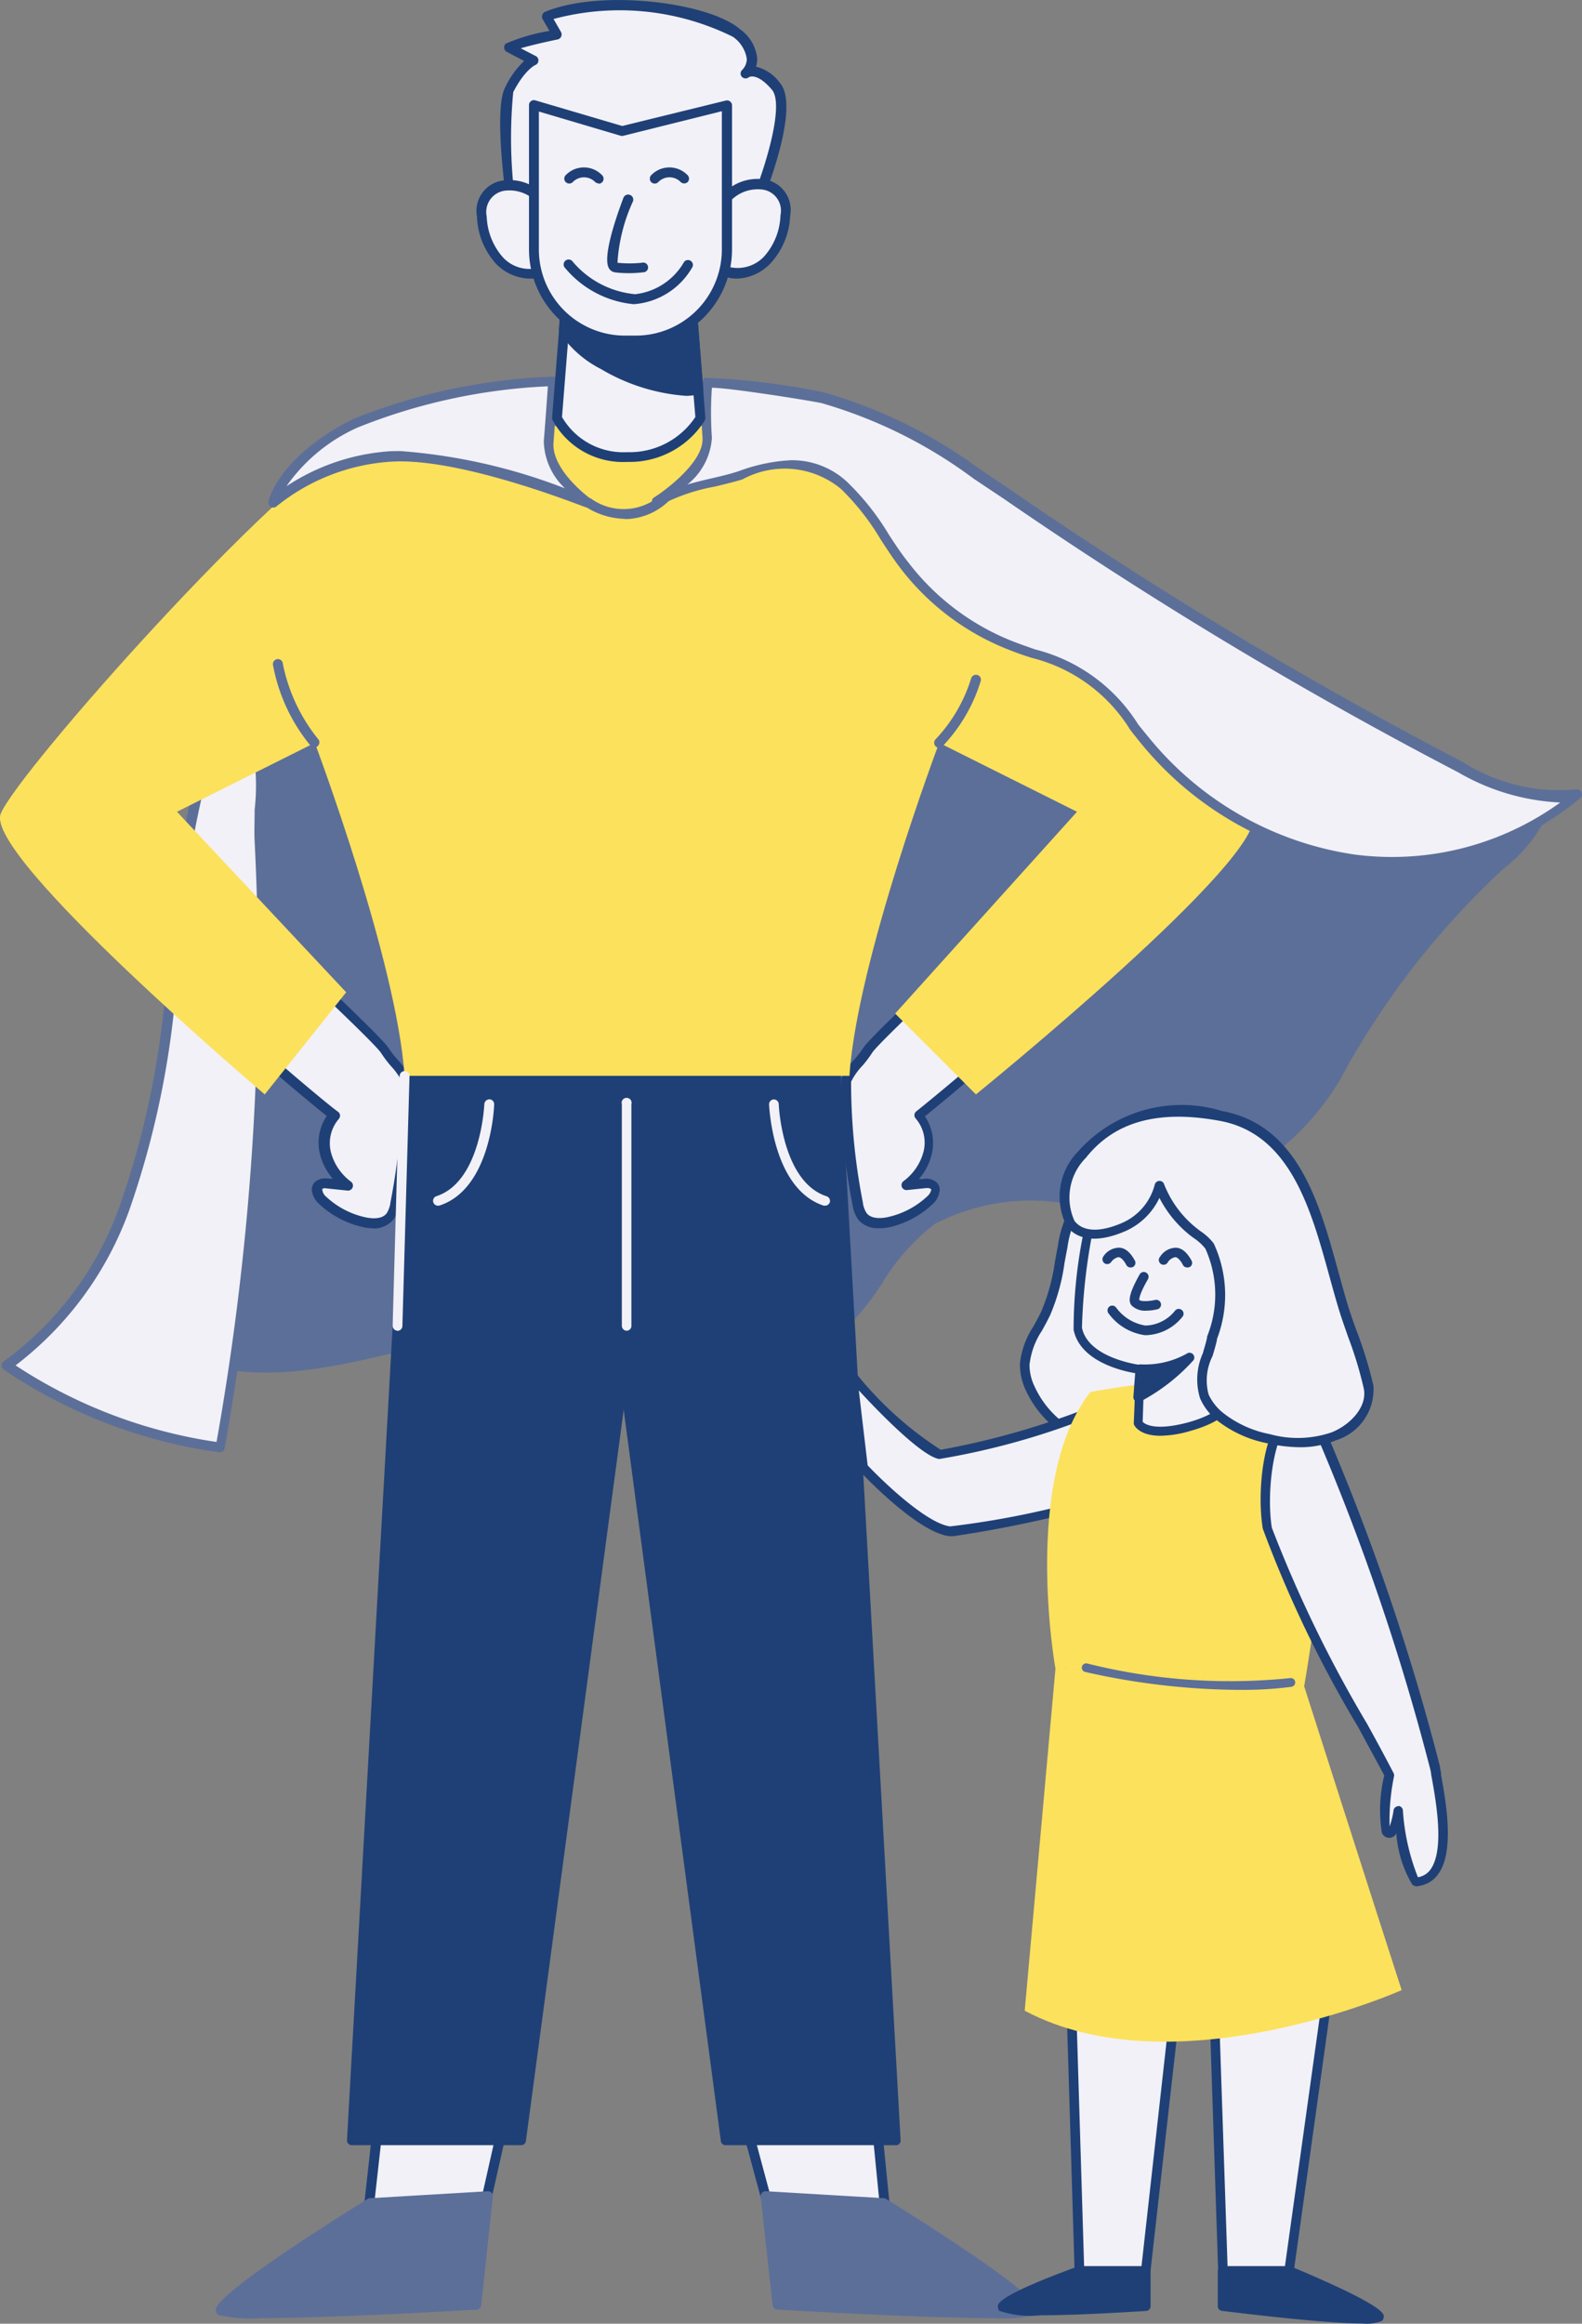 <svg xmlns="http://www.w3.org/2000/svg" width="40.54" height="59.538" viewBox="0 0 40.54 59.538">
  <rect x="0" y="0" width="40.54" height="59.538" fill="#808080" stroke="none"/>
  <g id="Super_Dad_Flatline" data-name="Super Dad_Flatline" transform="translate(-117.601 -23.513)">
    <path id="Tracé_4056" data-name="Tracé 4056" d="M193.85,237.191l1.094,4.071h2.921l-.461-4.672Z" transform="translate(-57.55 -160.82)" fill="#f2f1f7"/>
    <path id="Tracé_4057" data-name="Tracé 4057" d="M197.477,240.995h-2.921a.123.123,0,0,1-.12-.093l-1.1-4.069a.132.132,0,0,1,.017-.1.115.115,0,0,1,.086-.056l3.551-.6a.118.118,0,0,1,.1.025.127.127,0,0,1,.049.088l.464,4.66a.14.14,0,0,1-.032.1A.127.127,0,0,1,197.477,240.995Zm-2.823-.245h2.683l-.434-4.4-3.281.557Z" transform="translate(-57.162 -160.428)" fill="#1f4076"/>
    <path id="Tracé_4058" data-name="Tracé 4058" d="M197.59,252.94l3.026.179s4.113,2.568,3.811,2.779a65.156,65.156,0,0,1-6.531-.159Z" transform="translate(-60.372 -173.161)" fill="#5c6f99"/>
    <path id="Tracé_4059" data-name="Tracé 4059" d="M203.021,255.69c-1.589,0-4.439-.155-5.511-.218a.123.123,0,0,1-.115-.108l-.307-2.786a.13.13,0,0,1,.034-.1.14.14,0,0,1,.1-.039l3.026.179a.12.12,0,0,1,.056.02c1.449.9,3.88,2.475,3.885,2.84a.159.159,0,0,1-.071.135A3.885,3.885,0,0,1,203.021,255.69Zm-5.4-.456c2.207.128,5.609.277,6.266.191a31,31,0,0,0-3.7-2.563l-2.85-.169Z" transform="translate(-59.994 -172.783)" fill="#5c6f99"/>
    <path id="Tracé_4060" data-name="Tracé 4060" d="M159.808,237.191l-.917,4.071H155.97l.522-4.672Z" transform="translate(-28.96 -160.82)" fill="#f2f1f7"/>
    <path id="Tracé_4061" data-name="Tracé 4061" d="M158.52,240.994h-2.914a.128.128,0,0,1-.1-.042.132.132,0,0,1-.032-.1l.52-4.672a.132.132,0,0,1,.051-.088.123.123,0,0,1,.1-.022l3.316.6a.12.12,0,0,1,.083.054.137.137,0,0,1,.017.1l-.915,4.069A.13.13,0,0,1,158.52,240.994Zm-2.779-.245h2.678l.866-3.848-3.053-.557Z" transform="translate(-28.588 -160.428)" fill="#1f4076"/>
    <path id="Tracé_4062" data-name="Tracé 4062" d="M141.6,92.46c1.388.135,2.734.574,4.123.736a5.073,5.073,0,0,0,3.961-.925c.939-.817,1.386-2.121,2.413-2.823,1.56-1.067,3.679-.309,5.552-.49a6.563,6.563,0,0,0,4.785-3.127,20.91,20.91,0,0,1,4.127-5.371A4.035,4.035,0,0,0,167.67,79.2c-.184.392-5.234-1.116-5.724-1.361-1.606-.8-3.22-1.886-4.777-2.82-3.132-1.891-6.188-4.037-9.714-5.008a15.855,15.855,0,0,0-7.274-.262,7.887,7.887,0,0,0-5.02,2.818c-1.66,2.345-.856,4.979-.861,7.6a33.868,33.868,0,0,1-1.1,8.549,8.924,8.924,0,0,1-1.516,3.433c2.239,1.594,4.387,1.1,6.82.52a9.5,9.5,0,0,1,3.1-.213Z" transform="translate(-10.627 -34.669)" fill="#5c6f99"/>
    <path id="Tracé_4063" data-name="Tracé 4063" d="M146.276,92.992a7.846,7.846,0,0,1-.929-.056c-.67-.076-1.337-.221-1.982-.358a18.4,18.4,0,0,0-2.139-.375,9.354,9.354,0,0,0-3.053.211c-2.374.564-4.618,1.1-6.916-.54a.118.118,0,0,1-.051-.081.115.115,0,0,1,.027-.093,9,9,0,0,0,1.491-3.384,33.768,33.768,0,0,0,1.1-8.517c0-.65-.047-1.31-.1-1.947-.145-1.935-.294-3.936.981-5.734a8.082,8.082,0,0,1,5.1-2.867,15.941,15.941,0,0,1,7.333.265,31.93,31.93,0,0,1,8.093,4c.549.338,1.1.677,1.648,1.008.449.27.9.552,1.361.836,1.116.694,2.269,1.413,3.409,1.982.226.113,1.535.527,2.823.876,2.291.616,2.7.544,2.747.522a.123.123,0,0,1,.15-.039.12.12,0,0,1,.059.162,3.887,3.887,0,0,1-1.033,1.2l-.108.1a20.849,20.849,0,0,0-4.1,5.341,6.7,6.7,0,0,1-4.878,3.188,12.134,12.134,0,0,1-2-.029,5.324,5.324,0,0,0-3.495.505A5.491,5.491,0,0,0,150.5,90.64a6.867,6.867,0,0,1-1.094,1.337A4.685,4.685,0,0,1,146.276,92.992Zm-5.94-1.077c.3,0,.611.015.912.044h0a19.15,19.15,0,0,1,2.168.378c.638.137,1.3.28,1.962.356a5.033,5.033,0,0,0,3.87-.893,6.7,6.7,0,0,0,1.052-1.29,5.692,5.692,0,0,1,1.371-1.545,5.52,5.52,0,0,1,3.649-.544,12.192,12.192,0,0,0,1.962.029,6.443,6.443,0,0,0,4.684-3.061,20.975,20.975,0,0,1,4.152-5.4l.108-.093a4.638,4.638,0,0,0,.841-.888,29.393,29.393,0,0,1-5.535-1.435c-1.148-.574-2.308-1.295-3.433-1.991-.456-.285-.91-.567-1.359-.836-.549-.331-1.1-.67-1.648-1.01a31.635,31.635,0,0,0-8.029-3.975,15.715,15.715,0,0,0-7.218-.26,7.888,7.888,0,0,0-4.947,2.769c-1.214,1.714-1.082,3.6-.934,5.572.049.643.1,1.31.1,1.962a34.03,34.03,0,0,1-1.109,8.584,9.276,9.276,0,0,1-1.457,3.372c2.17,1.471,4.233.981,6.622.427A9.6,9.6,0,0,1,140.336,91.915Z" transform="translate(-10.268 -34.289)" fill="#5c6f99"/>
    <path id="Tracé_4064" data-name="Tracé 4064" d="M122.457,105.151a22.905,22.905,0,0,1-1.126,5,8.479,8.479,0,0,1-3.021,4.051,12.88,12.88,0,0,0,5.474,2.1,68.46,68.46,0,0,0,1.082-12.508q0-1.525-.083-3.048c-.037-.75.159-2.5-.228-3.144-.567-.937-1.006.662-1.226,1.373A41.749,41.749,0,0,0,122.457,105.151Z" transform="translate(-0.535 -55.699)" fill="#f2f1f7"/>
    <path id="Tracé_4065" data-name="Tracé 4065" d="M123.378,116.081h-.017a13,13,0,0,1-5.533-2.119.128.128,0,0,1,0-.211,8.43,8.43,0,0,0,2.975-3.99,22.556,22.556,0,0,0,1.118-4.969h0c.091-.657.154-1.346.216-2.013a20.913,20.913,0,0,1,.662-4.169l.034-.108c.245-.836.51-1.589.917-1.641q.272-.034.491.346a5.4,5.4,0,0,1,.245,2.421c0,.314-.015.584,0,.785.049,1.008.078,2.036.083,3.051a68.8,68.8,0,0,1-1.084,12.522A.128.128,0,0,1,123.378,116.081Zm-5.248-2.227a12.728,12.728,0,0,0,5.15,1.962,68.511,68.511,0,0,0,1.059-12.356c0-1.013-.034-2.038-.083-3.041-.012-.211,0-.49,0-.8a5.566,5.566,0,0,0-.218-2.286c-.091-.152-.179-.245-.245-.223-.277.034-.579,1.032-.709,1.471l-.032.108a20.979,20.979,0,0,0-.655,4.125c-.061.67-.123,1.364-.216,2.026h0a22.777,22.777,0,0,1-1.133,5.025A8.718,8.718,0,0,1,118.13,113.854Zm3.924-9.045Z" transform="translate(-0.13 -55.357)" fill="#5c6f99"/>
    <path id="Tracé_4066" data-name="Tracé 4066" d="M155.944,130.033l-1.584,28.24h4.351L161.4,138.1v-8.7Z" transform="translate(-27.744 -79.918)" fill="#1f4076"/>
    <path id="Tracé_4067" data-name="Tracé 4067" d="M158.333,158.016h-4.351a.122.122,0,0,1-.123-.128l1.584-28.23a.12.12,0,0,1,.108-.113l5.454-.647a.125.125,0,0,1,.1.029.13.13,0,0,1,.039.093v8.7l-2.7,20.186A.125.125,0,0,1,158.333,158.016Zm-4.221-.245h4.115l2.671-20.064v-8.539l-5.216.606Z" transform="translate(-27.366 -79.539)" fill="#1f4076"/>
    <path id="Tracé_4068" data-name="Tracé 4068" d="M187.9,130.033l1.584,28.24h-4.351L182.45,138.1v-8.7Z" transform="translate(-48.945 -79.918)" fill="#1f4076"/>
    <path id="Tracé_4069" data-name="Tracé 4069" d="M189.149,158.016H184.8a.12.12,0,0,1-.12-.105L182,137.751V129.02a.122.122,0,0,1,.042-.093.125.125,0,0,1,.1-.029l5.452.635a.118.118,0,0,1,.108.113l1.584,28.243a.125.125,0,0,1-.032.091.12.12,0,0,1-.1.037Zm-4.245-.245h4.115l-1.572-28.01-5.2-.594v8.566Z" transform="translate(-48.606 -79.539)" fill="#1f4076"/>
    <path id="Tracé_4070" data-name="Tracé 4070" d="M133.885,116.88s3.966,3.679,4.169,4.015a6.994,6.994,0,0,1,.557.758,14.375,14.375,0,0,1-.292,3.159.75.75,0,0,1-.123.341.674.674,0,0,1-.694.137,2.288,2.288,0,0,1-1.025-.552c-.108-.1-.208-.28-.1-.383a.289.289,0,0,1,.245-.049l.471.047a1.5,1.5,0,0,1-.562-.834,1.072,1.072,0,0,1,.245-.956c-.262-.191-1.241-1.015-1.5-1.246-.517-.461-1.05-.9-1.56-1.371l-2.043-1.874Z" transform="translate(-10.619 -70.469)" fill="#f2f1f7"/>
    <path id="Tracé_4071" data-name="Tracé 4071" d="M137.4,125.033a1.193,1.193,0,0,1-.3-.039,2.4,2.4,0,0,1-1.084-.584.559.559,0,0,1-.186-.358.287.287,0,0,1,.081-.206.419.419,0,0,1,.351-.083h.105a1.523,1.523,0,0,1-.331-.643,1.226,1.226,0,0,1,.177-.964c-.356-.28-1.167-.964-1.4-1.172s-.422-.37-.633-.554c-.307-.265-.625-.54-.929-.819l-2.043-1.874a.13.13,0,0,1,.025-.206l2.207-1.189a.128.128,0,0,1,.147.017c.407.378,3.985,3.7,4.2,4.042a2.487,2.487,0,0,0,.231.3,2.018,2.018,0,0,1,.334.476,14.6,14.6,0,0,1-.282,3.235.864.864,0,0,1-.147.395.645.645,0,0,1-.522.231Zm-1.226-1.025a.13.13,0,0,0-.076.017.272.272,0,0,0,.1.2,2.139,2.139,0,0,0,.981.522c.125.029.429.081.567-.093a.669.669,0,0,0,.1-.284,16.156,16.156,0,0,0,.3-3.085,1.805,1.805,0,0,0-.294-.414,3.06,3.06,0,0,1-.245-.326c-.147-.245-2.5-2.452-4.091-3.924l-1.977,1.064,1.913,1.754c.3.277.618.549.922.814.213.184.427.368.638.554.26.233,1.226,1.05,1.489,1.241a.12.12,0,0,1,.052.088.13.13,0,0,1-.034.1.954.954,0,0,0-.2.844,1.373,1.373,0,0,0,.515.76.127.127,0,0,1-.088.228l-.471-.049Z" transform="translate(-10.239 -70.05)" fill="#1f4076"/>
    <path id="Tracé_4072" data-name="Tracé 4072" d="M210.623,116.88s-3.968,3.679-4.181,4.015a7,7,0,0,0-.557.758,14.378,14.378,0,0,0,.292,3.159.751.751,0,0,0,.123.341.674.674,0,0,0,.694.137,2.276,2.276,0,0,0,1.025-.552c.11-.1.208-.28.1-.383a.289.289,0,0,0-.245-.049l-.471.047a1.491,1.491,0,0,0,.562-.834,1.069,1.069,0,0,0-.233-.956c.26-.191,1.226-1.015,1.5-1.246.517-.461,1.05-.9,1.56-1.371l2.043-1.874Z" transform="translate(-66.607 -70.469)" fill="#f2f1f7"/>
    <path id="Tracé_4073" data-name="Tracé 4073" d="M206.355,125.062a.645.645,0,0,1-.527-.221.893.893,0,0,1-.147-.395,14.6,14.6,0,0,1-.282-3.235,2.019,2.019,0,0,1,.334-.476,2.484,2.484,0,0,0,.231-.3c.216-.346,3.794-3.664,4.2-4.042a.123.123,0,0,1,.145-.017l2.207,1.189a.13.13,0,0,1,.064.1.125.125,0,0,1-.039.11L210.5,119.65c-.3.28-.62.554-.929.819-.211.184-.424.368-.633.554s-1.047.893-1.4,1.172a1.226,1.226,0,0,1,.177.964,1.518,1.518,0,0,1-.329.643h.1a.41.41,0,0,1,.351.083.277.277,0,0,1,.081.206.559.559,0,0,1-.186.358,2.4,2.4,0,0,1-1.084.584A1.193,1.193,0,0,1,206.355,125.062Zm3.924-8.417c-1.592,1.471-3.946,3.679-4.093,3.924a3.038,3.038,0,0,1-.245.326,1.667,1.667,0,0,0-.294.414,15.952,15.952,0,0,0,.3,3.085.637.637,0,0,0,.1.284c.142.179.468.118.566.093a2.138,2.138,0,0,0,.981-.522.309.309,0,0,0,.108-.179c-.032-.047-.12-.037-.154-.034l-.471.049a.13.13,0,0,1-.13-.081.128.128,0,0,1,.042-.147,1.374,1.374,0,0,0,.515-.76.947.947,0,0,0-.2-.844.13.13,0,0,1-.034-.1.127.127,0,0,1,.051-.088c.245-.191,1.226-1.008,1.489-1.241.211-.186.424-.37.638-.554.3-.265.62-.537.922-.814l1.913-1.753Z" transform="translate(-66.236 -70.08)" fill="#1f4076"/>
    <path id="Tracé_4074" data-name="Tracé 4074" d="M117.62,77.722c.441-1.079,7.112-8.584,9.074-9.513s6.7-.26,6.7-.26h.537s4.743-.672,6.705.26,8.63,8.434,9.074,9.513-7.1,7.193-7.1,7.193l-2.07-2.072,4.66-5.17-3.532-1.766s-2.107,5.592-2.3,8.532h-11.4c-.2-2.943-2.3-8.532-2.3-8.532l-3.532,1.766,4.336,4.625-2.087,2.617S117.179,78.8,117.62,77.722Z" transform="translate(0 -33.361)" fill="#fce15c"/>
    <path id="Tracé_4075" data-name="Tracé 4075" d="M195.171,66.323a109.567,109.567,0,0,0,11.634,7,4.734,4.734,0,0,0,2.987.709,7.416,7.416,0,0,1-5.719,1.636,8.473,8.473,0,0,1-5.241-2.9,8.444,8.444,0,0,0-1.78-1.859,10.515,10.515,0,0,0-1.758-.7,6.347,6.347,0,0,1-2.766-2.077A12.513,12.513,0,0,0,191,66.108a2.4,2.4,0,0,0-2.641-.275,9.749,9.749,0,0,0-2.161.694s1.361-.863,1.3-1.653a8.484,8.484,0,0,1,0-1.4,21.82,21.82,0,0,1,2.965.387,12.22,12.22,0,0,1,3.941,1.962Z" transform="translate(-51.776 -30.144)" fill="#f2f1f7"/>
    <path id="Tracé_4076" data-name="Tracé 4076" d="M204.669,75.434a7.357,7.357,0,0,1-.981-.064,8.615,8.615,0,0,1-5.322-2.943c-.135-.159-.265-.321-.395-.49a4.136,4.136,0,0,0-2.531-1.842c-.189-.061-.378-.125-.564-.2a6.452,6.452,0,0,1-2.811-2.121c-.174-.231-.336-.478-.49-.716a6.224,6.224,0,0,0-1.015-1.29,2.262,2.262,0,0,0-2.519-.245c-.218.069-.459.125-.709.186a4.838,4.838,0,0,0-1.422.49h0a.128.128,0,0,1-.174-.039.125.125,0,0,1,.037-.174c.015,0,1.295-.836,1.241-1.538a8.587,8.587,0,0,1,0-1.425.145.145,0,0,1,.056-.1,18.164,18.164,0,0,1,3.063.375,12.554,12.554,0,0,1,3.983,1.962l.755.508h0A110.317,110.317,0,0,0,206.5,72.768a4.587,4.587,0,0,0,2.9.7.128.128,0,0,1,.108.221,7.519,7.519,0,0,1-4.839,1.746Zm-15.37-10.4a2.063,2.063,0,0,1,1.432.567,6.545,6.545,0,0,1,1.059,1.341c.152.233.311.476.49.7a6.261,6.261,0,0,0,2.7,2.038c.181.071.365.132.552.2a4.373,4.373,0,0,1,2.646,1.923c.13.162.258.321.39.476a8.363,8.363,0,0,0,5.15,2.857,7.357,7.357,0,0,0,5.275-1.332,5.719,5.719,0,0,1-2.617-.775,110.283,110.283,0,0,1-11.649-7.012l-.758-.505a12.145,12.145,0,0,0-3.9-1.94c-.257-.059-2.359-.395-2.815-.395a9.224,9.224,0,0,0,0,1.285,1.669,1.669,0,0,1-.628,1.194c.208-.061.424-.113.638-.162s.49-.115.689-.184A4.429,4.429,0,0,1,189.3,65.033Z" transform="translate(-51.41 -29.729)" fill="#5c6f99"/>
    <path id="Tracé_4077" data-name="Tracé 4077" d="M146.2,66.452a5.268,5.268,0,0,1,3.041-1.18,15.8,15.8,0,0,1,5,1.18s-1.062-.763-1-1.552.115-1.55.115-1.55a15.531,15.531,0,0,0-5.064,1.074C146.433,65.361,146.2,66.452,146.2,66.452Z" transform="translate(-21.586 -30.067)" fill="#f2f1f7"/>
    <path id="Tracé_4078" data-name="Tracé 4078" d="M153.827,66.207a.106.106,0,0,1-.047,0c-.032,0-3.151-1.268-4.959-1.17a5.185,5.185,0,0,0-2.963,1.145.128.128,0,0,1-.147.017.125.125,0,0,1-.061-.137c0-.047.275-1.165,2.168-2.116a15.174,15.174,0,0,1,5.118-1.086.128.128,0,0,1,.132.135s-.054.763-.115,1.552c-.056.711.937,1.432.947,1.44a.128.128,0,0,1-.074.231Zm-4.8-1.44a14.663,14.663,0,0,1,4.221.956,1.709,1.709,0,0,1-.544-1.207c.047-.581.086-1.15.105-1.408a14.831,14.831,0,0,0-4.873,1.055,4.428,4.428,0,0,0-1.827,1.506,5.462,5.462,0,0,1,2.7-.9Z" transform="translate(-21.168 -29.697)" fill="#5c6f99"/>
    <path id="Tracé_4079" data-name="Tracé 4079" d="M176.781,29.129s1-2.421.51-3-.777-.334-.777-.334.491-.422-.245-1.042a6.519,6.519,0,0,0-4.856-.419l.27.464a7.519,7.519,0,0,0-1.226.334l.633.334s-.3.11-.633.753.186,3.806.186,3.806S175.9,30.414,176.781,29.129Z" transform="translate(-39.809 -0.405)" fill="#f2f1f7"/>
    <path id="Tracé_4080" data-name="Tracé 4080" d="M172,29.806c-.932,0-1.653-.052-1.731-.059a.123.123,0,0,1-.115-.105c-.054-.326-.515-3.223-.174-3.885a2.278,2.278,0,0,1,.49-.682l-.446-.233a.123.123,0,0,1-.066-.1.128.128,0,0,1,.044-.113,4.839,4.839,0,0,1,1.116-.324l-.181-.314a.125.125,0,0,1,0-.1.128.128,0,0,1,.071-.076c1.422-.589,4.186-.245,4.986.441a1.052,1.052,0,0,1,.449.765.628.628,0,0,1-.032.2,1.067,1.067,0,0,1,.618.424c.522.616-.385,2.869-.491,3.124a.076.076,0,0,1-.012.025C175.929,29.646,173.636,29.806,172,29.806Zm-1.619-.3c1.506.1,5.216.135,5.913-.839.375-.91.844-2.479.525-2.855s-.53-.365-.6-.314a.13.13,0,0,1-.174-.022.125.125,0,0,1,.015-.174.4.4,0,0,0,.115-.28.836.836,0,0,0-.361-.569A6.543,6.543,0,0,0,171.223,24l.194.338a.135.135,0,0,1,0,.115.128.128,0,0,1-.091.071c-.336.069-.709.157-.944.226l.387.2a.123.123,0,0,1,.066.12.125.125,0,0,1-.081.11s-.265.115-.564.694A12.389,12.389,0,0,0,170.379,29.5Zm6.026-.777Z" transform="translate(-39.437 0)" fill="#1f4076"/>
    <path id="Tracé_4081" data-name="Tracé 4081" d="M192.41,43.714c.164-1.02,1.859-1.273,1.773-.069a1.754,1.754,0,0,1-.451,1.128,1.05,1.05,0,0,1-1.135.265" transform="translate(-56.463 -14.588)" fill="#f2f1f7"/>
    <path id="Tracé_4082" data-name="Tracé 4082" d="M192.545,44.757a.981.981,0,0,1-.4-.083.133.133,0,1,1,.1-.245.932.932,0,0,0,1-.245,1.67,1.67,0,0,0,.414-1.05.545.545,0,0,0-.49-.662.966.966,0,0,0-1.037.76.125.125,0,0,1-.145.105.13.13,0,0,1-.105-.147,1.209,1.209,0,0,1,1.317-.981.79.79,0,0,1,.709.932,1.91,1.91,0,0,1-.49,1.209A1.243,1.243,0,0,1,192.545,44.757Z" transform="translate(-56.058 -14.105)" fill="#1f4076"/>
    <path id="Tracé_4083" data-name="Tracé 4083" d="M169.734,43.714c-.162-1.02-1.857-1.273-1.773-.069a1.78,1.78,0,0,0,.451,1.128,1.05,1.05,0,0,0,1.135.265" transform="translate(-38.007 -14.588)" fill="#f2f1f7"/>
    <path id="Tracé_4084" data-name="Tracé 4084" d="M168.761,44.849a1.241,1.241,0,0,1-.873-.378,1.893,1.893,0,0,1-.49-1.209.787.787,0,0,1,.709-.932,1.212,1.212,0,0,1,1.315.981.125.125,0,0,1-.105.147.128.128,0,0,1-.145-.105.964.964,0,0,0-1.035-.76.55.55,0,0,0-.49.662,1.675,1.675,0,0,0,.417,1.05.927.927,0,0,0,.981.245.125.125,0,0,1,.167.064.128.128,0,0,1-.064.169A.981.981,0,0,1,168.761,44.849Z" transform="translate(-37.574 -14.197)" fill="#1f4076"/>
    <path id="Tracé_4085" data-name="Tracé 4085" d="M175.81,55.121a1.942,1.942,0,0,0,1.8,1,2.158,2.158,0,0,0,1.879-1l-.056-.714-.137-1.658-.125-1.55h-3.046l-.1,1.268-.032.4Z" transform="translate(-43.934 -20.897)" fill="#f2f1f7"/>
    <path id="Tracé_4086" data-name="Tracé 4086" d="M177.212,55.845a2.05,2.05,0,0,1-1.91-1.072.13.13,0,0,1-.012-.061l.311-3.924a.128.128,0,0,1,.125-.118h3.053a.13.13,0,0,1,.128.118l.311,3.924a.176.176,0,0,1-.015.071A2.276,2.276,0,0,1,177.212,55.845Zm-1.668-1.15a1.817,1.817,0,0,0,1.668.9,2.023,2.023,0,0,0,1.749-.9l-.309-3.767h-2.808Z" transform="translate(-43.541 -20.497)" fill="#1f4076"/>
    <path id="Tracé_4087" data-name="Tracé 4087" d="M176.53,56.74a2.747,2.747,0,0,0,1,.88,4.294,4.294,0,0,0,2.438.65l-.137-1.648a7.407,7.407,0,0,1-1.761,0,5.1,5.1,0,0,1-1.518-.292Z" transform="translate(-44.477 -24.769)" fill="#1f4076"/>
    <path id="Tracé_4088" data-name="Tracé 4088" d="M179.267,58.088a4.965,4.965,0,0,1-2.192-.689,2.781,2.781,0,0,1-1.047-.922A.125.125,0,0,1,176,56.4l.029-.41a.12.12,0,0,1,.059-.1.118.118,0,0,1,.11,0,5,5,0,0,0,1.471.284,7.2,7.2,0,0,0,1.763-.025.13.13,0,0,1,.093.027.123.123,0,0,1,.044.086l.132,1.658a.123.123,0,0,1-.1.13A2.011,2.011,0,0,1,179.267,58.088Zm-3.012-1.717a2.6,2.6,0,0,0,.939.8,4.389,4.389,0,0,0,2.246.65l-.113-1.413a7.814,7.814,0,0,1-1.66,0,5.714,5.714,0,0,1-1.4-.245Z" transform="translate(-44.077 -24.432)" fill="#1f4076"/>
    <path id="Tracé_4089" data-name="Tracé 4089" d="M175.722,40.513H176a2.34,2.34,0,0,0,2.337-2.34v-3.7l-2.7.67-2.256-.67v3.7a2.34,2.34,0,0,0,2.342,2.34Z" transform="translate(-42.1 -8.27)" fill="#f2f1f7"/>
    <path id="Tracé_4090" data-name="Tracé 4090" d="M175.619,40.253h-.275a2.47,2.47,0,0,1-2.465-2.467v-3.7a.127.127,0,0,1,.051-.1.12.12,0,0,1,.11-.02l2.227.657,2.658-.652a.123.123,0,0,1,.108.025.12.12,0,0,1,.049.1v3.7A2.47,2.47,0,0,1,175.619,40.253Zm-2.487-6v3.534a2.207,2.207,0,0,0,2.207,2.207h.275a2.207,2.207,0,0,0,2.207-2.207V34.244l-2.526.63a.123.123,0,0,1-.066,0Z" transform="translate(-41.722 -7.882)" fill="#1f4076"/>
    <path id="Tracé_4091" data-name="Tracé 4091" d="M181.594,45.825a2.844,2.844,0,0,1-.343-.02.211.211,0,0,1-.159-.105c-.184-.307.245-1.471.373-1.812a.131.131,0,0,1,.245.091,4.421,4.421,0,0,0-.4,1.579,2.97,2.97,0,0,0,.625,0,.125.125,0,1,1,.032.245A2.943,2.943,0,0,1,181.594,45.825ZM181.309,45.579Z" transform="translate(-47.886 -15.313)" fill="#1f4076"/>
    <path id="Tracé_4092" data-name="Tracé 4092" d="M178.3,51.78a2.611,2.611,0,0,1-1.741-.922.128.128,0,1,1,.194-.164,2.379,2.379,0,0,0,1.6.831,1.655,1.655,0,0,0,1.248-.822.125.125,0,0,1,.177-.029.123.123,0,0,1,.029.174,1.884,1.884,0,0,1-1.444.929Z" transform="translate(-44.473 -20.474)" fill="#1f4076"/>
    <path id="Tracé_4093" data-name="Tracé 4093" d="M177.445,41.412a.13.13,0,0,1-.086-.032.4.4,0,0,0-.576,0,.128.128,0,0,1-.179,0,.125.125,0,0,1,0-.179.645.645,0,0,1,.929,0,.128.128,0,0,1-.083.221Z" transform="translate(-44.505 -13.201)" fill="#1f4076"/>
    <path id="Tracé_4094" data-name="Tracé 4094" d="M186.381,41.412a.123.123,0,0,1-.083-.032.4.4,0,0,0-.579,0,.128.128,0,0,1-.179,0,.13.13,0,0,1,0-.179.647.647,0,0,1,.932,0,.128.128,0,0,1,0,.179.132.132,0,0,1-.091.032Z" transform="translate(-51.251 -13.2)" fill="#1f4076"/>
    <path id="Tracé_4095" data-name="Tracé 4095" d="M215.341,95.881a.123.123,0,0,1-.091-.039.13.13,0,0,1,0-.179,3.978,3.978,0,0,0,.912-1.562.128.128,0,0,1,.157-.086.123.123,0,0,1,.088.154,4.186,4.186,0,0,1-.981,1.675A.125.125,0,0,1,215.341,95.881Z" transform="translate(-73.674 -53.208)" fill="#5c6f99"/>
    <path id="Tracé_4096" data-name="Tracé 4096" d="M147.176,94.609a.123.123,0,0,1-.081-.032,4.553,4.553,0,0,1-.981-2.089.128.128,0,0,1,.245-.071,4.449,4.449,0,0,0,.907,1.962.125.125,0,0,1,0,.177A.123.123,0,0,1,147.176,94.609Z" transform="translate(-21.517 -51.935)" fill="#5c6f99"/>
    <path id="Tracé_4098" data-name="Tracé 4098" d="M179.627,75.359a1.923,1.923,0,0,1-1.028-.321.128.128,0,0,1,.152-.2,1.432,1.432,0,0,0,1.9-.2.126.126,0,0,1,.181.174,1.646,1.646,0,0,1-1.209.554Z" transform="translate(-46.007 -38.552)" fill="#5c6f99"/>
    <path id="Tracé_4099" data-name="Tracé 4099" d="M147.519,252.94l-3.026.179s-4.113,2.568-3.811,2.779a65.157,65.157,0,0,0,6.531-.159Z" transform="translate(-17.408 -173.161)" fill="#5c6f99"/>
    <path id="Tracé_4100" data-name="Tracé 4100" d="M141.335,255.69a3.907,3.907,0,0,1-1.1-.076.164.164,0,0,1-.069-.135c0-.365,2.435-1.935,3.885-2.84a.12.12,0,0,1,.056-.02l3.026-.179a.135.135,0,0,1,.1.039.12.12,0,0,1,.032.1l-.3,2.786a.123.123,0,0,1-.115.108C145.769,255.535,142.924,255.69,141.335,255.69Zm-.876-.262c.633.086,4.059-.066,6.268-.194l.28-2.541-2.85.169A30.976,30.976,0,0,0,140.459,255.427Z" transform="translate(-17.034 -172.783)" fill="#5c6f99"/>
    <path id="Tracé_4101" data-name="Tracé 4101" d="M158.753,142.056h0a.128.128,0,0,1-.123-.13l.179-6.4a.13.13,0,0,1,.13-.123.125.125,0,0,1,.123.13l-.182,6.394a.128.128,0,0,1-.128.132Z" transform="translate(-30.967 -84.447)" fill="#f2f1f7"/>
    <path id="Tracé_4102" data-name="Tracé 4102" d="M162.98,141.087a.128.128,0,0,1-.12-.086.125.125,0,0,1,.081-.159c1.14-.373,1.226-2.34,1.226-2.359a.135.135,0,0,1,.132-.123.125.125,0,0,1,.12.13c0,.088-.091,2.166-1.4,2.592Z" transform="translate(-34.155 -86.681)" fill="#f2f1f7"/>
    <path id="Tracé_4103" data-name="Tracé 4103" d="M199.414,141.1h-.039c-1.3-.427-1.393-2.5-1.4-2.592a.125.125,0,0,1,.123-.13h0a.128.128,0,0,1,.125.123c0,.02.083,1.986,1.226,2.359a.125.125,0,0,1,.081.159A.128.128,0,0,1,199.414,141.1Z" transform="translate(-60.666 -86.696)" fill="#f2f1f7"/>
    <path id="Tracé_4104" data-name="Tracé 4104" d="M182.692,144.182a.128.128,0,0,1-.128-.128V138.38a.128.128,0,1,1,.245,0v5.67a.125.125,0,0,1-.118.132Z" transform="translate(-49.028 -86.573)" fill="#f2f1f7"/>
    <path id="Tracé_4105" data-name="Tracé 4105" d="M229.27,223.9l.275,9.04h1.7l1.02-9.04Z" transform="translate(-84.283 -151.243)" fill="#f2f1f7"/>
    <path id="Tracé_4106" data-name="Tracé 4106" d="M230.867,232.685h-1.7a.123.123,0,0,1-.123-.118l-.275-9.04a.125.125,0,0,1,.037-.091.115.115,0,0,1,.086-.037h2.994a.123.123,0,0,1,.093.042.12.12,0,0,1,.029.1l-1.02,9.04A.123.123,0,0,1,230.867,232.685Zm-1.579-.245h1.471l.981-8.795h-2.72Z" transform="translate(-83.906 -150.865)" fill="#1f4076"/>
    <path id="Tracé_4107" data-name="Tracé 4107" d="M226,260.76v.9s-3.7.245-3.679.02,1.962-.925,1.962-.925Z" transform="translate(-79.037 -179.063)" fill="#1f4076"/>
    <path id="Tracé_4108" data-name="Tracé 4108" d="M222.965,261.545a2.548,2.548,0,0,1-1.059-.113.169.169,0,0,1-.037-.118c0-.071.042-.287,2.048-1.02a.124.124,0,0,1,.042,0h1.7a.12.12,0,0,1,.123.12v.9a.12.12,0,0,1-.113.12C224.748,261.491,223.715,261.545,222.965,261.545ZM222.1,261.374Zm.123-.091a32.82,32.82,0,0,0,3.313-.086v-.667H223.98a13.829,13.829,0,0,0-1.756.753Z" transform="translate(-78.697 -178.71)" fill="#1f4076"/>
    <path id="Tracé_4109" data-name="Tracé 4109" d="M247.351,224.4l-1.189,8.537h-1.7l-.3-9.04Z" transform="translate(-95.521 -151.243)" fill="#f2f1f7"/>
    <path id="Tracé_4110" data-name="Tracé 4110" d="M245.784,232.687h-1.7a.123.123,0,0,1-.123-.118l-.3-9.04a.125.125,0,0,1,.042-.1.123.123,0,0,1,.1-.027l3.188.5a.123.123,0,0,1,.1.137l-1.192,8.537A.12.12,0,0,1,245.784,232.687Zm-1.582-.245h1.471l1.16-8.311-2.926-.461Z" transform="translate(-95.144 -150.867)" fill="#1f4076"/>
    <path id="Tracé_4111" data-name="Tracé 4111" d="M224.679,150.812a1.406,1.406,0,0,0,.135.623,2.6,2.6,0,0,0,2.394,1.513,2.754,2.754,0,0,0,1.844-1.265,3.911,3.911,0,0,0,.071-4.677c-.388-.476-.719-.981-1.371-1.1a1.626,1.626,0,0,0-1.346.368,2.73,2.73,0,0,0-.758,1.557,7.16,7.16,0,0,1-.434,1.7A3.384,3.384,0,0,0,224.679,150.812Z" transform="translate(-80.818 -92.354)" fill="#f2f1f7"/>
    <path id="Tracé_4112" data-name="Tracé 4112" d="M226.759,152.661a2.717,2.717,0,0,1-2.435-1.584,1.55,1.55,0,0,1-.145-.679h0a2.143,2.143,0,0,1,.346-.949c.066-.118.135-.245.2-.38a5.05,5.05,0,0,0,.351-1.28c.025-.132.047-.265.074-.395a2.842,2.842,0,0,1,.8-1.624,1.736,1.736,0,0,1,1.452-.4,2.2,2.2,0,0,1,1.31.981l.132.167a4,4,0,0,1-.069,4.826,2.744,2.744,0,0,1-1.94,1.315Zm-2.335-2.251a1.275,1.275,0,0,0,.125.569,2.452,2.452,0,0,0,2.207,1.44h.076a2.508,2.508,0,0,0,1.749-1.226,3.8,3.8,0,0,0,.076-4.522l-.135-.167a2.011,2.011,0,0,0-1.165-.9,1.5,1.5,0,0,0-1.243.341,2.629,2.629,0,0,0-.719,1.489c-.027.13-.049.26-.074.39a5.173,5.173,0,0,1-.37,1.341c-.069.142-.14.272-.208.395a1.942,1.942,0,0,0-.314.839Z" transform="translate(-80.441 -91.952)" fill="#1f4076"/>
    <path id="Tracé_4113" data-name="Tracé 4113" d="M212.693,168.229a22.346,22.346,0,0,1-3.779,1.055c-.532-.088-2.244-2-2.244-2l.277,2.34s1.435,1.538,2.207,1.633a27.03,27.03,0,0,0,4.5-.981Z" transform="translate(-67.226 -108.508)" fill="#f2f1f7"/>
    <path id="Tracé_4114" data-name="Tracé 4114" d="M208.887,171.031a.875.875,0,0,1-.12,0c-.817-.1-2.232-1.6-2.291-1.668a.125.125,0,0,1-.032-.071l-.277-2.34a.12.12,0,0,1,.071-.125.125.125,0,0,1,.142.029,9.043,9.043,0,0,0,2.173,1.962,20.186,20.186,0,0,0,3.718-1.05.12.12,0,0,1,.152.064l.969,2.033a.125.125,0,0,1,0,.1.13.13,0,0,1-.078.069A30.653,30.653,0,0,1,208.887,171.031Zm-2.207-1.815c.414.439,1.523,1.494,2.114,1.565a22.561,22.561,0,0,0,4.311-.944l-.858-1.805a18.994,18.994,0,0,1-3.735,1.023c-.449-.074-1.545-1.2-2.058-1.758Z" transform="translate(-66.845 -108.159)" fill="#1f4076"/>
    <path id="Tracé_4115" data-name="Tracé 4115" d="M228.123,167.689s4.777-.876,5.722-.056-.245,7.6-.245,7.6l-6.376-.471S226.362,169.924,228.123,167.689Z" transform="translate(-82.579 -108.511)" fill="#fce15c"/>
    <path id="Tracé_4116" data-name="Tracé 4116" d="M254.18,180.446a.837.837,0,0,0-.027-.155c-.334-2.05-2.548-7.622-3.021-8.807-1.106-1.05-1.471,1.442-1.28,2.666.164,1.01,2.367,4.858,3.132,6.325a4.735,4.735,0,0,0-.086,1.415c.194.329.311-.49.311-.49s.216,1.859.5,1.817C254.682,183.077,254.317,181.206,254.18,180.446Z" transform="translate(-99.78 -111.492)" fill="#f2f1f7"/>
    <path id="Tracé_4117" data-name="Tracé 4117" d="M253.343,182.957a.216.216,0,0,1-.128-.044,2.96,2.96,0,0,1-.41-1.317.2.2,0,0,1-.373-.025,3.725,3.725,0,0,1,.064-1.457c-.169-.319-.4-.736-.662-1.226a30.468,30.468,0,0,1-2.452-5.1c-.159-.981.022-2.661.657-3,.174-.091.459-.128.829.223a.14.14,0,0,1,.029.044,58.682,58.682,0,0,1,3.026,8.829,1.187,1.187,0,0,0,.027.152v.059c.125.684.356,1.962-.071,2.546a.736.736,0,0,1-.51.307Zm-.49-2.062h0a.125.125,0,0,1,.12.11,5.611,5.611,0,0,0,.385,1.717.49.49,0,0,0,.324-.2c.365-.508.137-1.758.029-2.359l-.012-.061h0a.836.836,0,0,0-.027-.155,59.173,59.173,0,0,0-3-8.758c-.2-.186-.38-.245-.525-.164-.49.262-.677,1.847-.532,2.742a32.831,32.831,0,0,0,2.438,5.02c.272.49.513.942.682,1.268a.118.118,0,0,1,.012.076,5.641,5.641,0,0,0-.115,1.29,2.038,2.038,0,0,0,.1-.4.125.125,0,0,1,.123-.118Z" transform="translate(-99.422 -111.111)" fill="#1f4076"/>
    <path id="Tracé_4118" data-name="Tracé 4118" d="M231.778,152.008l-.054,1.378s.189.4,1.319.086,1.126-.841,1.126-.841l.039-2.578c0-.135-.061-1.471-.039-2.646-1.373-.022-2.6-.137-2.6-.137.132.132-.356.155-.356.155a2.019,2.019,0,0,0-.65.1,29.913,29.913,0,0,0-.385,3.433C230.368,151.844,231.778,152.008,231.778,152.008Z" transform="translate(-84.957 -93.406)" fill="#f2f1f7"/>
    <path id="Tracé_4119" data-name="Tracé 4119" d="M231.956,153.358c-.525,0-.657-.245-.672-.272a.1.1,0,0,1-.012-.051l.052-1.278c-.346-.056-1.427-.3-1.594-1.113a12.4,12.4,0,0,1,.233-2.386c.064-.432.123-.839.15-1.091a.108.108,0,0,1,.074-.1,2.165,2.165,0,0,1,.684-.105,1.274,1.274,0,0,0,.245-.034.113.113,0,0,1,.012-.056.11.11,0,0,1,.105-.064s1.241.115,2.595.137a.105.105,0,0,1,.079.034.108.108,0,0,1,.032.081c-.02.981.017,2.055.039,2.612v.029h0s0,.1-.042,2.58c0,.022,0,.613-1.2.949A2.857,2.857,0,0,1,231.956,153.358ZM231.5,153c.054.059.314.245,1.177.012,1.015-.284,1.042-.736,1.042-.736s.042-2.538.042-2.575v-.022c-.02-.54-.054-1.562-.039-2.514-1.069-.022-2.04-.1-2.376-.128-.029.052-.115.128-.461.145a2.123,2.123,0,0,0-.554.071c-.027.26-.083.635-.142,1.03a14.9,14.9,0,0,0-.245,2.308c.164.79,1.491.952,1.5.954a.113.113,0,0,1,.1.115Z" transform="translate(-84.617 -93.058)" fill="#1f4076"/>
    <path id="Tracé_4120" data-name="Tracé 4120" d="M236.389,156.9c-.147.262-.294.574-.216.66.142.154.54.051.54.051" transform="translate(-89.476 -100.674)" fill="#f2f1f7"/>
    <path id="Tracé_4121" data-name="Tracé 4121" d="M236.069,157.393a.491.491,0,0,1-.368-.128c-.081-.088-.113-.245.2-.8a.12.12,0,0,1,.167-.047.123.123,0,0,1,.047.167c-.245.424-.223.53-.223.532.049.049.272.034.41,0a.123.123,0,0,1,.061.238A1.268,1.268,0,0,1,236.069,157.393Z" transform="translate(-89.096 -100.298)" fill="#1f4076"/>
    <path id="Tracé_4122" data-name="Tracé 4122" d="M232.407,146.959a1.388,1.388,0,0,0,.434.535,2.972,2.972,0,0,0,1.226.544,2.8,2.8,0,0,0,1.668-.056c.49-.2,1-.7.888-1.258a17.346,17.346,0,0,0-.579-1.839c-.611-1.844-.922-4.692-3.208-5.113-1.717-.319-2.847.1-3.549.981-.856,1.089-.549,2.56,1.067,1.857a1.614,1.614,0,0,0,.9-1.067,2.828,2.828,0,0,0,.9,1.209,1.728,1.728,0,0,1,.387.343,3.016,3.016,0,0,1,.056,2.381C232.448,146.079,232.22,146.515,232.407,146.959Z" transform="translate(-83.945 -87.665)" fill="#f2f1f7"/>
    <path id="Tracé_4123" data-name="Tracé 4123" d="M234.45,147.875a3.867,3.867,0,0,1-.839-.1,3.024,3.024,0,0,1-1.265-.564,1.5,1.5,0,0,1-.466-.589h0a1.637,1.637,0,0,1,.071-1.155c.034-.125.074-.245.108-.4v-.027a2.866,2.866,0,0,0-.044-2.254,1.256,1.256,0,0,0-.282-.26l-.081-.059a2.923,2.923,0,0,1-.814-.981,1.736,1.736,0,0,1-.866.849c-.92.4-1.342.1-1.508-.123a1.656,1.656,0,0,1,.294-1.92,3.544,3.544,0,0,1,3.679-1.033c1.962.361,2.506,2.369,2.992,4.14.105.375.2.736.309,1.057.054.162.113.331.174.49a10.618,10.618,0,0,1,.41,1.351,1.363,1.363,0,0,1-.961,1.4A2.367,2.367,0,0,1,234.45,147.875Zm-2.349-1.346a1.314,1.314,0,0,0,.4.49,2.786,2.786,0,0,0,1.165.52,2.673,2.673,0,0,0,1.594-.049c.468-.191.912-.65.814-1.121a9.847,9.847,0,0,0-.4-1.319c-.059-.172-.12-.341-.174-.505-.108-.331-.206-.689-.311-1.069-.468-1.7-1-3.63-2.8-3.963-1.579-.292-2.7.017-3.433.944a1.442,1.442,0,0,0-.294,1.619c.216.28.647.3,1.226.049a1.471,1.471,0,0,0,.831-.981.128.128,0,0,1,.113-.093.123.123,0,0,1,.123.078,2.7,2.7,0,0,0,.863,1.155l.074.056a1.413,1.413,0,0,1,.338.314,3.132,3.132,0,0,1,.081,2.452v.029c-.034.145-.074.28-.113.407A1.378,1.378,0,0,0,232.1,146.529Z" transform="translate(-83.526 -87.281)" fill="#1f4076"/>
    <path id="Tracé_4124" data-name="Tracé 4124" d="M234.338,160.673h-.059a1.388,1.388,0,0,1-.929-.562.125.125,0,0,1,.027-.172.123.123,0,0,1,.172.029,1.158,1.158,0,0,0,.748.459,1,1,0,0,0,.765-.387.123.123,0,0,1,.181.167A1.243,1.243,0,0,1,234.338,160.673Z" transform="translate(-87.345 -102.951)" fill="#1f4076"/>
    <path id="Tracé_4125" data-name="Tracé 4125" d="M236.584,165.654a2.533,2.533,0,0,0,1.265-.3,4.819,4.819,0,0,1-1.319,1.025Z" transform="translate(-89.762 -107.052)" fill="#1f4076"/>
    <path id="Tracé_4126" data-name="Tracé 4126" d="M236.152,166.1a.127.127,0,0,1-.123-.132l.054-.721a.123.123,0,0,1,.123-.113h.02a2.19,2.19,0,0,0,1.165-.272.123.123,0,0,1,.179.164,4.9,4.9,0,0,1-1.356,1.057.135.135,0,0,1-.061.017Zm.167-.723-.027.373a6.844,6.844,0,0,0,.62-.437,3.8,3.8,0,0,1-.594.071Z" transform="translate(-89.384 -106.663)" fill="#1f4076"/>
    <path id="Tracé_4127" data-name="Tracé 4127" d="M233.517,154.36a.12.12,0,0,1-.108-.064c-.069-.128-.142-.2-.206-.2a.309.309,0,0,0-.181.123.125.125,0,0,1-.172.034.128.128,0,0,1-.032-.172.491.491,0,0,1,.4-.228c.157,0,.294.118.41.331a.12.12,0,0,1-.051.164A.113.113,0,0,1,233.517,154.36Z" transform="translate(-86.945 -98.372)" fill="#1f4076"/>
    <path id="Tracé_4128" data-name="Tracé 4128" d="M239.413,154.36a.12.12,0,0,1-.108-.064c-.069-.128-.14-.2-.2-.2a.3.3,0,0,0-.184.123.123.123,0,1,1-.2-.137.49.49,0,0,1,.395-.228c.157,0,.294.118.41.331a.12.12,0,0,1-.049.164A.13.13,0,0,1,239.413,154.36Z" transform="translate(-91.39 -98.372)" fill="#1f4076"/>
    <path id="Tracé_4129" data-name="Tracé 4129" d="M231.839,198.221s1.94,6.065,2.5,7.789c0,0-5.8,2.58-9.66.527l.79-8.787Z" transform="translate(-80.819 -131.506)" fill="#fce15c"/>
    <path id="Tracé_4130" data-name="Tracé 4130" d="M234.668,197.97a18.318,18.318,0,0,1-3.939-.459.113.113,0,0,1-.086-.132.115.115,0,0,1,.135-.086,15.016,15.016,0,0,0,5.2.375.113.113,0,1,1,.037.223,9.586,9.586,0,0,1-1.346.078Z" transform="translate(-85.318 -131.159)" fill="#5c6f99"/>
    <path id="Tracé_4131" data-name="Tracé 4131" d="M245.39,260.76v.9s4.039.491,4.007.277a12.8,12.8,0,0,0-2.308-1.182Z" transform="translate(-96.45 -179.063)" fill="#1f4076"/>
    <path id="Tracé_4132" data-name="Tracé 4132" d="M248.565,261.731c-.628,0-1.834-.108-3.608-.324a.123.123,0,0,1-.108-.12v-.9a.12.12,0,0,1,.123-.12h1.7a.105.105,0,0,1,.047,0c2.342.981,2.374,1.2,2.384,1.273a.174.174,0,0,1-.039.12A1,1,0,0,1,248.565,261.731ZM248.87,261.606Zm-3.765-.429c1.471.179,3.073.334,3.632.321a19.962,19.962,0,0,0-2.08-.993h-1.552Z" transform="translate(-96.042 -178.685)" fill="#1f4076"/>
  </g>
</svg>

